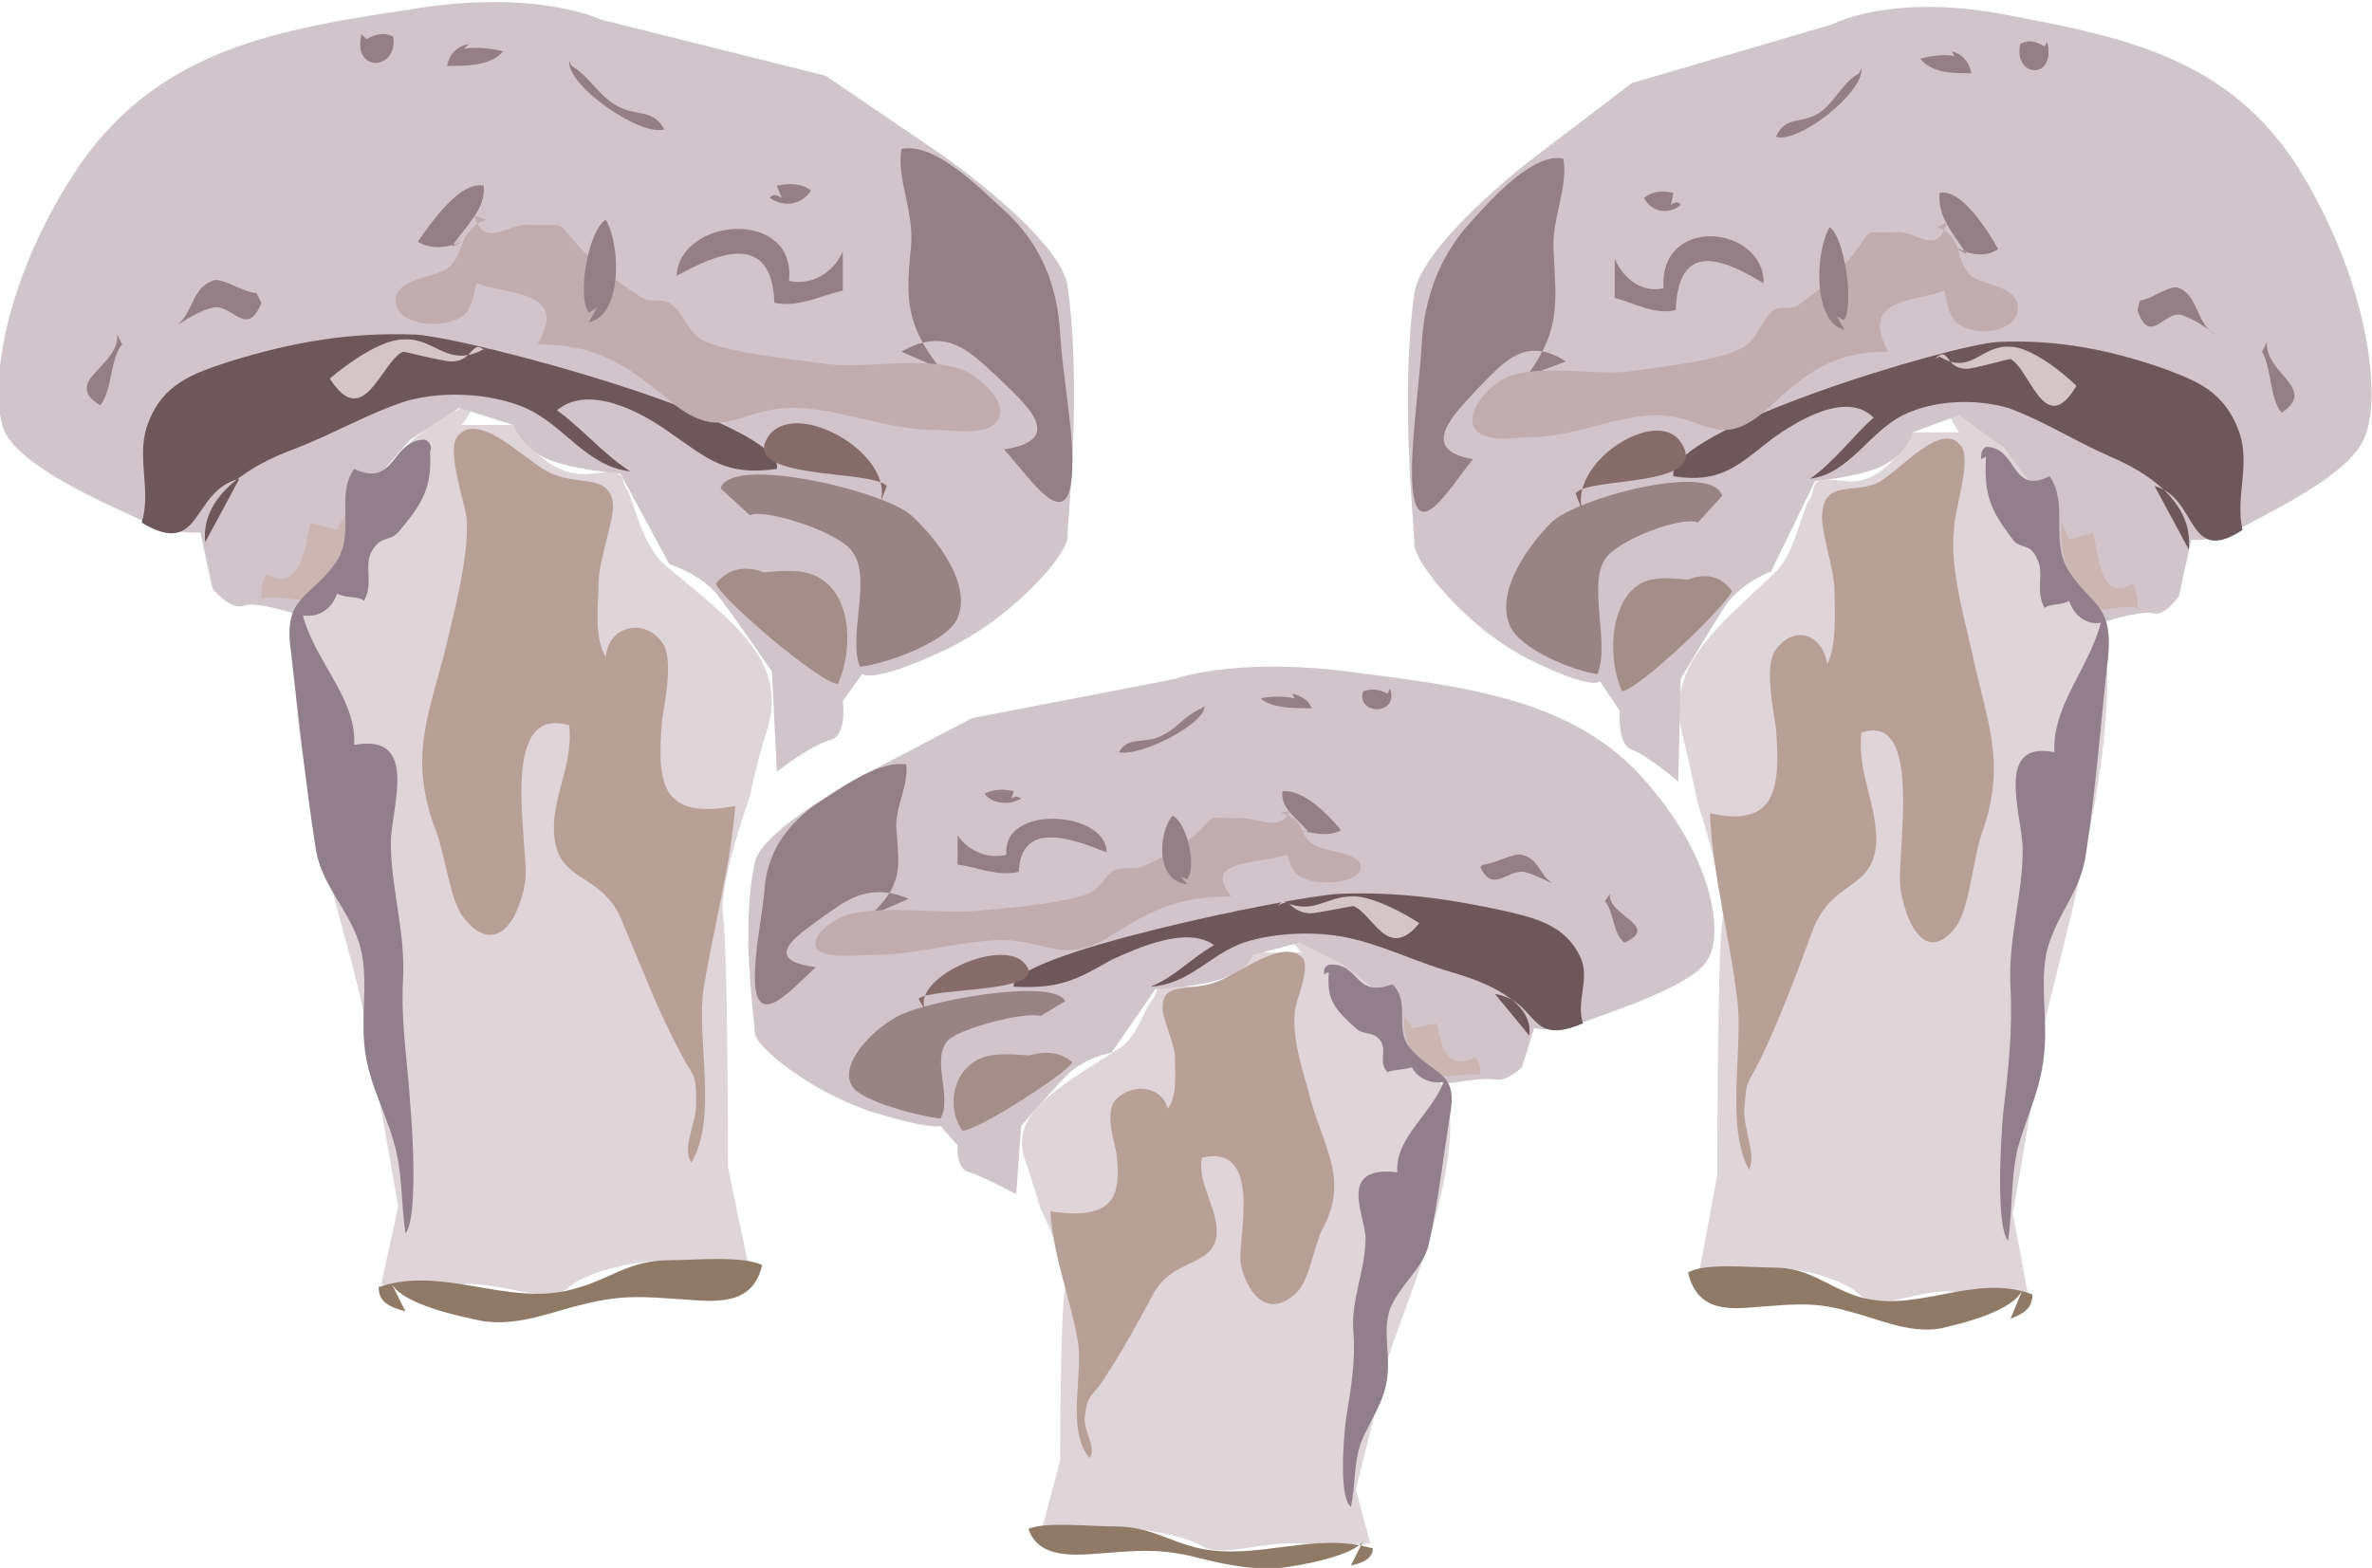 <svg xmlns="http://www.w3.org/2000/svg" version="1.0" viewBox="0 0 97.1 64.2"><switch><g><path fill="#DFD4D8" d="M12.4 25.2s-.7 1.4 0 5.8c.7 4.3 2.2 8.7 2.5 10.6.4 2 1.4 7.8 1.4 7.8l-.7 3.2s1.6.2 3.2 0 3.6.9 4.5.1c.9-.8 3.8-1.3 4.7-1 .9.4 2.7.4 2.7.4l-.9-4.3s0-9-.2-10.3c-.2-1.3 1.1-4.9 1.1-4.9s.3-1.5.7-2.7c.9-2.9-1.5-4.5-4.1-6.7-1-.8-1.3-2.5-1.6-3.1-.4-.5.2-.9-1.6-.7-1.8.2-3.1-2-3.1-2h-2.1s.9-1.1 0-.7c-.9.4-2 1.3-2 1.3l-1.4 1.6-1.1-.7.2 3.1-1.3 2.2-.9 1z"/><path fill="#D1C5CB" d="M35.3 27.6s.4.4 3.2-.9c2.9-1.3 5.2-4 5.2-4.7 0-.7.6-6.1 0-10.3-.3-2-5.2-5.4-5.2-5.4l-4.7-3.2L24.6.8S21.9-.5 16.7.4C11.4 1.2 6.6 2 3.3 6.7.1 11.4-.5 16.1.2 17.7 1 19.3 5 20.9 6 21.4c1.1.5 2.2.4 2.2.4l.5 2.3s.7.9 1.3.7c.5-.2 2.3.4 2.3.4s2.2-2.4 2.2-3.2c-.1-.9-.1-2.2-.1-2.2l1-.2 1.4-1.6 2-1.3 2.2.7s.3.8 1.2 1.3c.9.5 3.2.7 3.2.7l2 3.7s1.3.4 2 1.3 2.2 3.1 2.2 3.1l.2 4.1s1.4-1.1 2.2-1.3c.7-.2.5-1.6.5-1.6l.8-1.1z"/><path fill="#937F86" d="M18.5 10.1c.5-.8 1.4-1.5 1.3-2.5-1-.2-2.2 1.6-2.7 2.3.7.4 1.5.2 2.2-.2M10.5 12c-.5 0-1.5-.7-1.8-.5-.9.3-.8 1.5-1.6 1.9.5-.3 1.1-.7 1.6-.8.8-.2 1.4 1.3 2-.2"/><path fill="#6C575A" d="M8.4 22.2c-.2-2 2-3.2 3.6-3.8 1.6-.6 3.1-1.5 4.7-2 1.5-.4 3.4-.3 4.8.3 1.6.7 2.5 2.4 4.3 2.6-1.1-.7-1.9-1.7-3-2.5 1.3-1.1 3.5.1 4.6.9 1.6 1.1 2.3 1.8 4.4 1.5.4-1.9-12.7-5.4-14.8-5.5-2.7-.1-5 .3-7.6 1.1-1.5.5-2.8.9-3.4 2.7-.4 1.3.2 2.6-.2 3.9 2.5 1.5 2-1.3 4-1.8"/><path fill="#A28F8A" d="M29.7 23.4c1.1.3 2.9-.4 3.9.3 1.3.8 1.3 3 .7 4.3-.7 0-4.7-3.4-5-4.1 1-1.2 2.4-.4 3.4.4"/><path fill="#937F86" d="M38.5 15.1c-1.5-1.9-1.4-3-1.2-5.1.1-1.4-.6-2.7-.4-3.9 1.4-.3 3.3 1.7 4.3 2.6 1.4 1.3 2.1 3 2.2 5 .1 1.6.5 3.7.5 5.2 0 3.4-1.7.7-2.8-.5 2.7-.4.7-2-.2-2.9-1.1-1-2.1-2.2-4-1.1"/><path fill="#978484" d="M30.7 21.1c.6-.3 3.7.7 4.2 1.5.8 1.1-.2 3.4.3 4.7 1-.1 3.6-1 4-2 .6-1.4-.9-3.3-1.9-4.2-1.1-1-7.4-2.5-7.8-1.1"/><path fill="#CAB6B2" d="M12.7 21.4c-.2 1-.4 2.9-1.8 2.1-.2.4-.2.5-.2 1 1.1-.2 1.6.4 2.5-.3.8-.7 1.1-2.2 1-3.2-.1.2-.3.4-.4.7"/><path fill="#937F86" d="M34.5 10.3c-.4.9-1.3 1.4-2.2 1.2.3-3-4.5-2.6-4.6-.2 1.6-.9 3.9-1.9 4 1.1 1 .2 1.9-.3 2.8-.5"/><path fill="#B7A098" d="M18.3 26.3c-.7 2.9-1.6 4.6-.5 7.6.4.9.6 3 1.2 3.7 1.2 1.5 2.2.3 2.5-1.5.2-1.3-1.2-7.3 1.8-6.4.2 1.6-.8 3.1-.6 4.6.2 1.9 2 1.4 2.8 3.5.8 1.9 1.4 3.5 2.3 5.2.6 1.2.7.8.7 2.2 0 .8-.6 1.8-.2 2.4 1.1-1.8.2-5.1.5-7.1.4-2.5 1.1-5 1.3-7.5-3.1.6-3.2-1-3-3.5.1-.7.5-2.6 0-3.2-.7-1-2.2-.7-2.3.6-.5-.8-.3-2.1-.3-3 0-.9.6-2.5.6-3.2-.1-1.3-1.3-.8-2.5-1.3-1-.4-3-2.7-3.9-1.5-.4.6.3 2.6.4 3.3.1 1.5-.4 3.4-.8 5.1z"/><path fill="#8F7A68" d="M16 52.5c.4.9 2.8 1.4 3.8 1.6 1.5.2 2.8-.4 4.1-.7 1.6-.4 2.5-.3 4-.2 1.4.1 2.9.3 3.3-1.4-.8-.4-2.8-.2-3.8-.2-1.7 0-2.4.8-4 1.2-2.6.7-5.3-1-7.9-.1 0 .6.4.8 1.1 1"/><path fill="#91808B" d="M17.6 18.4c.1 1.6-.3 2.2-1.3 3.4-.4.4-.7.1-1.1.8-.3.6.1 1.3-.3 2-.2-.2-.8-.1-1.1-.3-.2.6-.7 1-1.4.9.5 1.9 2.2 3.4 2.1 5.3 2.7-.5 1.5 2.6 1.5 4 0 1.9.6 3.6.5 5.6-.1 1.8.2 3.5.3 5.2.1 1.1.3 4.6-.2 5.2-.2-1.3-.1-2.5-.5-3.8-.4-1.4-1.1-2.5-1.2-4.1-.1-1.3.2-2.7-.2-4-.5-1.5-1.6-2.4-1.8-4-.4-2.6-.7-5.4-1-8-.3-2.2.8-2.1 1.8-3.5.9-1.2 0-2.8.8-3.9 1.7.8 1.5-1.2 2.9-1.2.2.1.3.3.2.5"/><path fill="#C0ADAF" d="M19.4 8.8c.4 1.4 1.3.4 2.2.4 1.8.1 1-.3 2.2 1 .9.9 1.4 1.3 2.5 2 .3.2.7 0 1.1.2.6.4.7 1.1 1.3 1.5 1.2.6 3.8.8 5.1 1 1.6.2 4-.3 5.5.2.6.2 1.9 1.2 1.6 2-.3.8-1.9.5-2.6.5-2 0-3.7-.8-5.6-.9-2.5-.1-3 1.6-5.3-.3-1.8-1.5-3-2.3-5.4-2.3 1.3-2.2-1.1-2-2.5-2.5-.2 1-.3 1.4-1.2 1.6-.7.2-2.1 0-2.1-.9s1.5-.9 2.1-1.3c.8-.6.4-1.6 1.6-2"/><path fill="#856C6B" d="M36 20.7c.8-2-3.3-4.4-4.5-2.9-1.4 1.9 4.2 1.4 4.8 2.1"/><path fill="#D4C5C8" d="M19.9 14.4c-.6-.6-.5.4-1.4.4-.4 0-1.9-.4-2-.4-.9.4-1.6 3.3-3 1.1.7-.6 2.1-1.6 3-1.6 1.3-.1 1.8 1.2 3.3.4"/><path fill="#937F86" d="M4.8 13.7c.1 1.3-2.3 1.9-.7 2.9.5-.6.4-1.9.9-2.5M23.4 2.7c.7.4 1.1 1.2 1.8 1.6.8.5 1.5.1 2 1-1 .3-4-1.8-3.9-2.8m-4.1-.7c-.5.1-.8.4-.9.9.8 0 1.8 0 2.3-.6-.4-.1-1.1-.2-1.6-.1m-4.2-.6c-.4 1.6 1.5 1.5 1.3.1-.4-.2-.7-.1-1.1.1m17 6.5c-.2-.1-.3-.2-.5 0 .6.4 1.3.3 1.7-.3-.4-.3-.9-.3-1.4-.2m-7.2 4.7c-.1.3-.3.4-.5.5-.5-.7 0-3.4.7-3.8.6 1 .7 3.9-.7 4.2"/><path fill="#DFD4D8" d="M86 25.5s.6 1.4 0 5.8c-.6 4.3-1.9 8.7-2.3 10.6-.3 2-1.3 7.8-1.3 7.8l.6 3.2s-1.5.2-2.9 0c-1.5-.2-3.2.9-4 .1-.8-.8-3.4-1.3-4.2-1-.8.4-2.4.4-2.4.4l.8-4.3s0-9 .2-10.3c.2-1.3-1-4.9-1-4.9s-.3-1.5-.6-2.7c-.8-2.9 1.4-4.5 3.7-6.7.9-.8 1.1-2.5 1.5-3.1.3-.5-.2-.9 1.5-.7 1.6.2 2.7-2 2.7-2h1.9s-.8-1.1 0-.7c.8.4 1.8 1.3 1.8 1.3l1.3 1.6 1-.7-.2 3.1 1.1 2.2.8 1z"/><path fill="#D1C5CB" d="M65.5 27.9s-.3.4-2.9-.9-4.7-4-4.7-4.7-.6-6.1 0-10.3c.3-2 4.7-5.4 4.7-5.4l4.2-3.2L75 1s2.4-1.3 7.1-.4c4.7.9 9.1 1.7 12 6.3 2.9 4.7 3.4 9.4 2.7 11-.6 1.6-4.2 3.2-5.2 3.8-1 .5-1.9.4-1.9.4l-.5 2.3s-.6.9-1.1.7c-.5-.1-2.1.4-2.1.4s-2-2.4-1.9-3.2c0-.9.1-2.2.1-2.2l-.9-.1-1.3-1.7-1.8-1.3-1.9.7s-.2.8-1.1 1.3c-.8.5-2.9.7-2.9.7l-1.8 3.7s-1.1.4-1.8 1.3c-.6.9-1.9 3.1-1.9 3.1l-.1 4.2s-1.3-1.1-1.9-1.3c-.6-.2-.5-1.6-.5-1.6l-.8-1.2z"/><path fill="#937F86" d="M80.5 10.4c-.5-.8-1.2-1.5-1.1-2.5.9-.2 2 1.6 2.4 2.3-.6.4-1.3.2-2-.2m7.8 2.3c.4 0 1.3-.7 1.6-.5.8.3.7 1.5 1.5 1.9-.4-.3-1-.7-1.4-.8-.7-.2-1.3 1.3-1.8-.2"/><path fill="#6C575A" d="M89.6 22.5c.2-2-1.8-3.2-3.2-3.8-1.4-.6-2.8-1.5-4.2-2-1.4-.4-3.1-.3-4.3.3-1.4.7-2.2 2.4-3.8 2.6 1-.7 1.7-1.7 2.6-2.5-1.1-1.1-3.1.1-4.2.9-1.4 1.1-2.1 1.8-4 1.5-.3-1.9 11.4-5.4 13.3-5.5 2.4-.1 4.5.3 6.8 1.1 1.3.5 2.5.9 3.1 2.7.4 1.3-.2 2.6.1 3.9-2.3 1.5-1.8-1.3-3.6-1.8"/><path fill="#A28F8A" d="M70.5 23.7c-1 .3-2.6-.4-3.5.3-1.1.8-1.2 3-.6 4.3.6 0 4.2-3.4 4.5-4.1-.9-1.2-2.2-.4-3.1.4"/><path fill="#937F86" d="M62.5 15.4c1.4-1.9 1.2-3 1.1-5.1-.1-1.3.6-2.6.4-3.8-1.2-.3-3 1.7-3.8 2.6-1.2 1.3-1.9 3-2 5-.1 1.6-.4 3.7-.4 5.2 0 3.4 1.5.7 2.5-.5-2.4-.4-.6-2 .2-2.9 1-1 1.9-2.2 3.6-1.1"/><path fill="#978484" d="M69.5 21.4c-.6-.3-3.3.7-3.8 1.5-.7 1.1.2 3.4-.3 4.7-.9-.1-3.2-1-3.6-2-.6-1.4.8-3.3 1.7-4.2 1-1 6.6-2.5 7-1.1"/><path fill="#CAB6B2" d="M85.7 21.8c.2 1 .3 2.9 1.6 2.1.2.4.2.5.2 1-1-.2-1.4.4-2.2-.3-.7-.7-1-2.2-.9-3.2.1.2.2.4.3.7"/><path fill="#937F86" d="M66.1 10.6c.4.9 1.2 1.4 2 1.2-.2-3 4.1-2.6 4.1-.2-1.5-.9-3.5-1.9-3.6 1.1-.9.2-1.7-.3-2.5-.5"/><path fill="#B7A098" d="M80.7 26.6c.6 2.9 1.5 4.6.4 7.6-.3.9-.5 3-1 3.7-1.1 1.5-2 .3-2.3-1.5-.2-1.3 1-7.3-1.6-6.4-.2 1.6.7 3.1.6 4.6-.2 1.9-1.8 1.4-2.6 3.5-.7 1.9-1.3 3.5-2.1 5.2-.6 1.2-.6.8-.7 2.2 0 .8.5 1.8.2 2.4-1-1.8-.2-5.1-.5-7.1-.3-2.5-1-5-1.1-7.5 2.7.6 2.9-1 2.7-3.5-.1-.7-.5-2.6 0-3.2.7-1 1.9-.7 2.1.6.4-.8.3-2.1.3-3 0-.9-.6-2.5-.5-3.2.1-1.3 1.2-.8 2.2-1.2.9-.4 2.7-2.7 3.5-1.5.4.6-.3 2.6-.3 3.3-.2 1.4.3 3.3.7 5z"/><path fill="#8F7A68" d="M82.8 52.8c-.4.9-2.5 1.4-3.4 1.6-1.3.2-2.5-.4-3.7-.7-1.4-.4-2.2-.3-3.6-.2-1.2.1-2.6.3-3-1.4.7-.4 2.5-.2 3.5-.2 1.5 0 2.2.8 3.5 1.2 2.4.7 4.7-1 7.1-.1 0 .6-.4.8-.9 1"/><path fill="#91808B" d="M81.3 18.7c-.1 1.6.2 2.2 1.1 3.4.3.4.7.1 1 .8.3.6-.1 1.3.3 2 .2-.2.7-.1 1-.3.2.6.7 1 1.3.9-.5 1.9-2 3.4-1.9 5.3-2.5-.5-1.3 2.6-1.3 4 0 1.9-.6 3.6-.5 5.6.1 1.8-.1 3.5-.3 5.2-.1 1.1-.3 4.6.2 5.2.2-1.3.1-2.5.4-3.8.4-1.4 1-2.5 1.1-4.1.1-1.3-.2-2.7.1-4 .4-1.5 1.4-2.4 1.6-4 .4-2.6.6-5.4.9-8 .2-2.2-.7-2.1-1.6-3.5-.8-1.2 0-2.8-.8-3.9-1.6.8-1.3-1.2-2.6-1.2-.2.1-.2.3-.2.5"/><path fill="#C0ADAF" d="M79.7 9.1c-.4 1.4-1.2.4-2 .4-1.6.1-.9-.3-1.9 1-.8.9-1.2 1.3-2.2 2-.3.2-.7 0-1 .2-.5.4-.6 1.1-1.2 1.5-1 .6-3.4.8-4.6 1-1.5.2-3.6-.3-5 .2-.6.2-1.7 1.2-1.5 2 .3.8 1.7.5 2.3.5 1.8 0 3.3-.8 5-.9 2.2-.1 2.7 1.6 4.8-.3 1.6-1.5 2.7-2.3 4.9-2.3-1.2-2.2 1-2 2.3-2.5.2 1 .3 1.4 1.1 1.6.6.2 1.9 0 1.9-.9s-1.4-.9-1.9-1.3c-.7-.6-.3-1.6-1.4-2"/><path fill="#856C6B" d="M64.8 21c-.7-2 3-4.4 4-2.9 1.3 1.9-3.8 1.4-4.3 2.1"/><path fill="#D4C5C8" d="M79.2 14.7c.6-.6.4.4 1.3.4.3 0 1.7-.4 1.8-.4.8.4 1.4 3.3 2.7 1.1-.6-.6-1.9-1.6-2.7-1.6-1.2-.1-1.6 1.2-2.9.4"/><path fill="#937F86" d="M92.8 14c-.1 1.3 2.1 1.9.6 2.9-.5-.6-.4-1.8-.8-2.5M76.1 3c-.7.4-1 1.2-1.6 1.6-.7.5-1.4.1-1.8 1 .9.3 3.6-1.8 3.5-2.8m3.7-.7c.4.1.7.4.8.9-.8 0-1.6 0-2.1-.6.4-.1 1-.2 1.4-.1m3.8-.6c.4 1.6-1.4 1.5-1.1.1.4-.2.6-.1 1 .1M68.4 8.4c.1-.1.3-.2.4 0-.5.4-1.2.3-1.5-.3.4-.3.8-.3 1.2-.2m6.5 4.7c.1.3.2.4.5.5.4-.7 0-3.4-.6-3.8-.6 1-.7 3.9.6 4.2"/><path fill="#DFD4D8" d="M59.1 44.5s.6 1 0 3.9c-.6 3-1.9 5.9-2.3 7.3-.3 1.3-1.3 5.3-1.3 5.3l.6 2.2s-1.5.1-2.9 0c-1.5-.1-3.2.6-4 .1-.8-.5-3.4-.9-4.2-.7-.8.2-2.4.2-2.4.2l.8-3s0-6.2.2-7c.2-.9-1-3.3-1-3.3s-.3-1-.6-1.9c-.8-2 1.4-3.1 3.7-4.6.9-.5 1.1-1.7 1.5-2.1.3-.4-.2-.6 1.5-.5 1.6.1 2.7-1.4 2.7-1.4h1.9s-.8-.7 0-.5c.8.2 1.8.9 1.8.9l1.3 1.1 1-.5-.2 2.1 1.1 1.5.8.9z"/><path fill="#D1C5CB" d="M38.5 46.1s-.3.2-2.9-.6c-2.6-.9-4.7-2.7-4.7-3.2s-.6-4.2 0-7c.3-1.4 4.7-3.7 4.7-3.7l4.2-2.2 8.3-1.6s2.4-.9 7.1-.3c4.7.6 9.1 1.1 12 4.3 2.9 3.2 3.4 6.4 2.7 7.5-.6 1.1-4.2 2.2-5.2 2.6-1 .4-1.9.2-1.9.2l-.5 1.6s-.6.6-1.1.5c-.5-.1-2.1.2-2.1.2s-2-1.6-1.9-2.2c0-.6.1-1.5.1-1.5l-.9-.1-1.4-1.1-1.8-.9-1.9.5s-.2.6-1.1.9c-.8.4-2.9.5-2.9.5l-1.8 2.6s-1.1.2-1.8.9c-.6.6-1.9 2.1-1.9 2.1l-.2 2.8s-1.3-.7-1.9-.9c-.6-.1-.5-1.1-.5-1.1l-.7-.8z"/><path fill="#937F86" d="M53.6 34.1c-.5-.6-1.2-1-1.1-1.7.9-.1 2 1.1 2.4 1.6-.6.3-1.3.1-1.9-.1m7.7 1.5c.4 0 1.3-.5 1.6-.4.8.2.7 1 1.5 1.3-.4-.2-1-.5-1.4-.6-.7-.1-1.3.9-1.8-.2"/><path fill="#6C575A" d="M62.6 42.4c.2-1.4-1.8-2.2-3.2-2.6-1.4-.4-2.8-1.1-4.2-1.4-1.4-.3-3.1-.2-4.3.2-1.4.5-2.2 1.7-3.8 1.8 1-.4 1.7-1.2 2.6-1.7-1.1-.8-3.1.1-4.2.6-1.4.8-2.1 1.2-4 1.1-.3-1.3 11.4-3.7 13.3-3.8 2.4-.1 4.5.2 6.8.7 1.3.3 2.5.6 3.1 1.9.4.9-.2 1.8.1 2.7-2.3 1-1.8-.9-3.6-1.2"/><path fill="#A28F8A" d="M43.5 43.2c-1 .2-2.6-.3-3.5.2-1.1.6-1.2 2.1-.6 2.9.6 0 4.2-2.3 4.5-2.8-.9-.8-2.2-.2-3.1.3"/><path fill="#937F86" d="M35.6 37.5c1.4-1.3 1.2-2 1.1-3.5-.1-.9.5-1.8.4-2.7-1.2-.2-3 1.2-3.8 1.7-1.2.9-1.9 2-2 3.4-.1 1.1-.4 2.5-.4 3.6 0 2.3 1.5.5 2.5-.4-2.4-.3-.6-1.4.2-2 1-.7 1.9-1.5 3.6-.8"/><path fill="#978484" d="M42.6 41.6c-.6-.2-3.3.5-3.8 1-.7.8.2 2.3-.3 3.2-.9-.1-3.2-.7-3.6-1.3-.6-.9.8-2.3 1.7-2.8 1-.7 6.6-1.7 7-.7"/><path fill="#CAB6B2" d="M58.8 41.9c.2.7.3 2 1.6 1.4.2.3.2.4.2.7-1-.1-1.4.3-2.2-.2-.7-.5-1-1.5-.9-2.2.1.2.2.3.3.5"/><path fill="#937F86" d="M39.2 34.2c.4.6 1.2 1 2 .8-.2-2.1 4.1-1.8 4.1-.1-1.5-.6-3.5-1.3-3.6.8-.9.2-1.7-.2-2.5-.3"/><path fill="#B7A098" d="M53.7 45.2c.6 2 1.5 3.2.4 5.2-.3.6-.5 2-1 2.5-1.1 1.1-2 .2-2.3-1.1-.2-.9 1-5-1.6-4.4-.2 1.1.7 2.1.6 3.2-.2 1.3-1.8.9-2.6 2.4-.7 1.3-1.3 2.4-2.1 3.6-.6.8-.6.6-.7 1.5 0 .6.5 1.2.2 1.6-1-1.2-.2-3.5-.5-4.9-.3-1.7-1-3.4-1.1-5.2 2.7.4 2.9-.7 2.7-2.4-.1-.5-.5-1.7 0-2.2.7-.7 1.9-.5 2.1.4.4-.5.3-1.4.3-2.1 0-.6-.6-1.7-.5-2.2.1-.9 1.2-.5 2.2-.9.9-.3 2.7-1.8 3.5-1 .4.4-.3 1.8-.3 2.3-.1 1.2.4 2.5.7 3.7z"/><path fill="#8F7A68" d="M55.8 63.1c-.4.6-2.5 1-3.4 1.1-1.3.1-2.5-.2-3.7-.5-1.4-.3-2.2-.2-3.6-.1-1.2.1-2.6.2-3-1 .7-.3 2.5-.1 3.5-.1 1.5 0 2.2.6 3.5.9 2.4.5 4.7-.7 7.1 0 0 .4-.4.6-.9.7"/><path fill="#91808B" d="M54.4 39.8c-.1 1.1.2 1.5 1.1 2.3.3.3.7.1 1 .5.3.4-.1.9.3 1.3.2-.1.7-.1 1-.2.2.4.7.7 1.3.6-.5 1.3-2 2.3-1.9 3.7-2.5-.3-1.3 1.8-1.3 2.7 0 1.3-.6 2.5-.5 3.8.1 1.2-.1 2.4-.3 3.6-.1.8-.3 3.2.2 3.6.2-.9.1-1.7.4-2.6.4-1 1-1.7 1.1-2.8.1-.9-.2-1.8.1-2.7.4-1 1.4-1.7 1.6-2.7.4-1.8.6-3.7.9-5.5.2-1.5-.7-1.4-1.6-2.4-.8-.8 0-1.9-.8-2.7-1.6.6-1.3-.9-2.6-.8-.2.1-.2.2-.2.4"/><path fill="#C0ADAF" d="M52.8 33.2c-.4.9-1.2.3-2 .3-1.6 0-.9-.2-1.9.7-.8.6-1.2.9-2.2 1.3-.3.1-.7 0-1 .1-.5.2-.6.8-1.2 1-1 .4-3.4.6-4.6.7-1.5.1-3.6-.2-5 .1-.6.1-1.7.8-1.5 1.4.3.5 1.7.3 2.3.3 1.8 0 3.3-.5 5-.6 2.2-.1 2.7 1.1 4.8-.2 1.6-1 2.7-1.6 4.9-1.6-1.2-1.5 1-1.3 2.3-1.7.2.7.3.9 1.1 1.1.6.1 1.9 0 1.9-.6s-1.4-.6-1.9-.9c-.7-.4-.3-1.1-1.4-1.3"/><path fill="#856C6B" d="M37.9 41.4c-.7-1.3 3-3 4-2 1.3 1.3-3.8 1-4.3 1.5"/><path fill="#D4C5C8" d="M52.3 37.1c.6-.4.4.2 1.3.3.3 0 1.7-.3 1.8-.3.8.3 1.4 2.3 2.7.7-.6-.4-1.9-1.1-2.7-1.1-1.2 0-1.6.8-2.9.2"/><path fill="#937F86" d="M65.9 36.6c-.1.9 2.1 1.3.6 2-.5-.4-.4-1.2-.8-1.7M49.2 29c-.7.3-1 .8-1.6 1.1-.7.4-1.4 0-1.8.7.9.2 3.6-1.2 3.5-1.9m3.6-.5c.4.1.7.3.8.6-.8 0-1.6 0-2.1-.4.4-.1 1-.1 1.4 0m3.9-.4c.4 1.1-1.4 1.1-1.1.1.4-.1.6-.1 1 .1m-15.4 4.3c.1-.1.3-.1.4 0-.5.3-1.2.2-1.5-.2.4-.2.8-.2 1.2-.1m6.6 3.2c.1.2.2.3.5.4.4-.5 0-2.3-.6-2.6-.6.7-.7 2.7.6 2.8"/></g></switch></svg>
